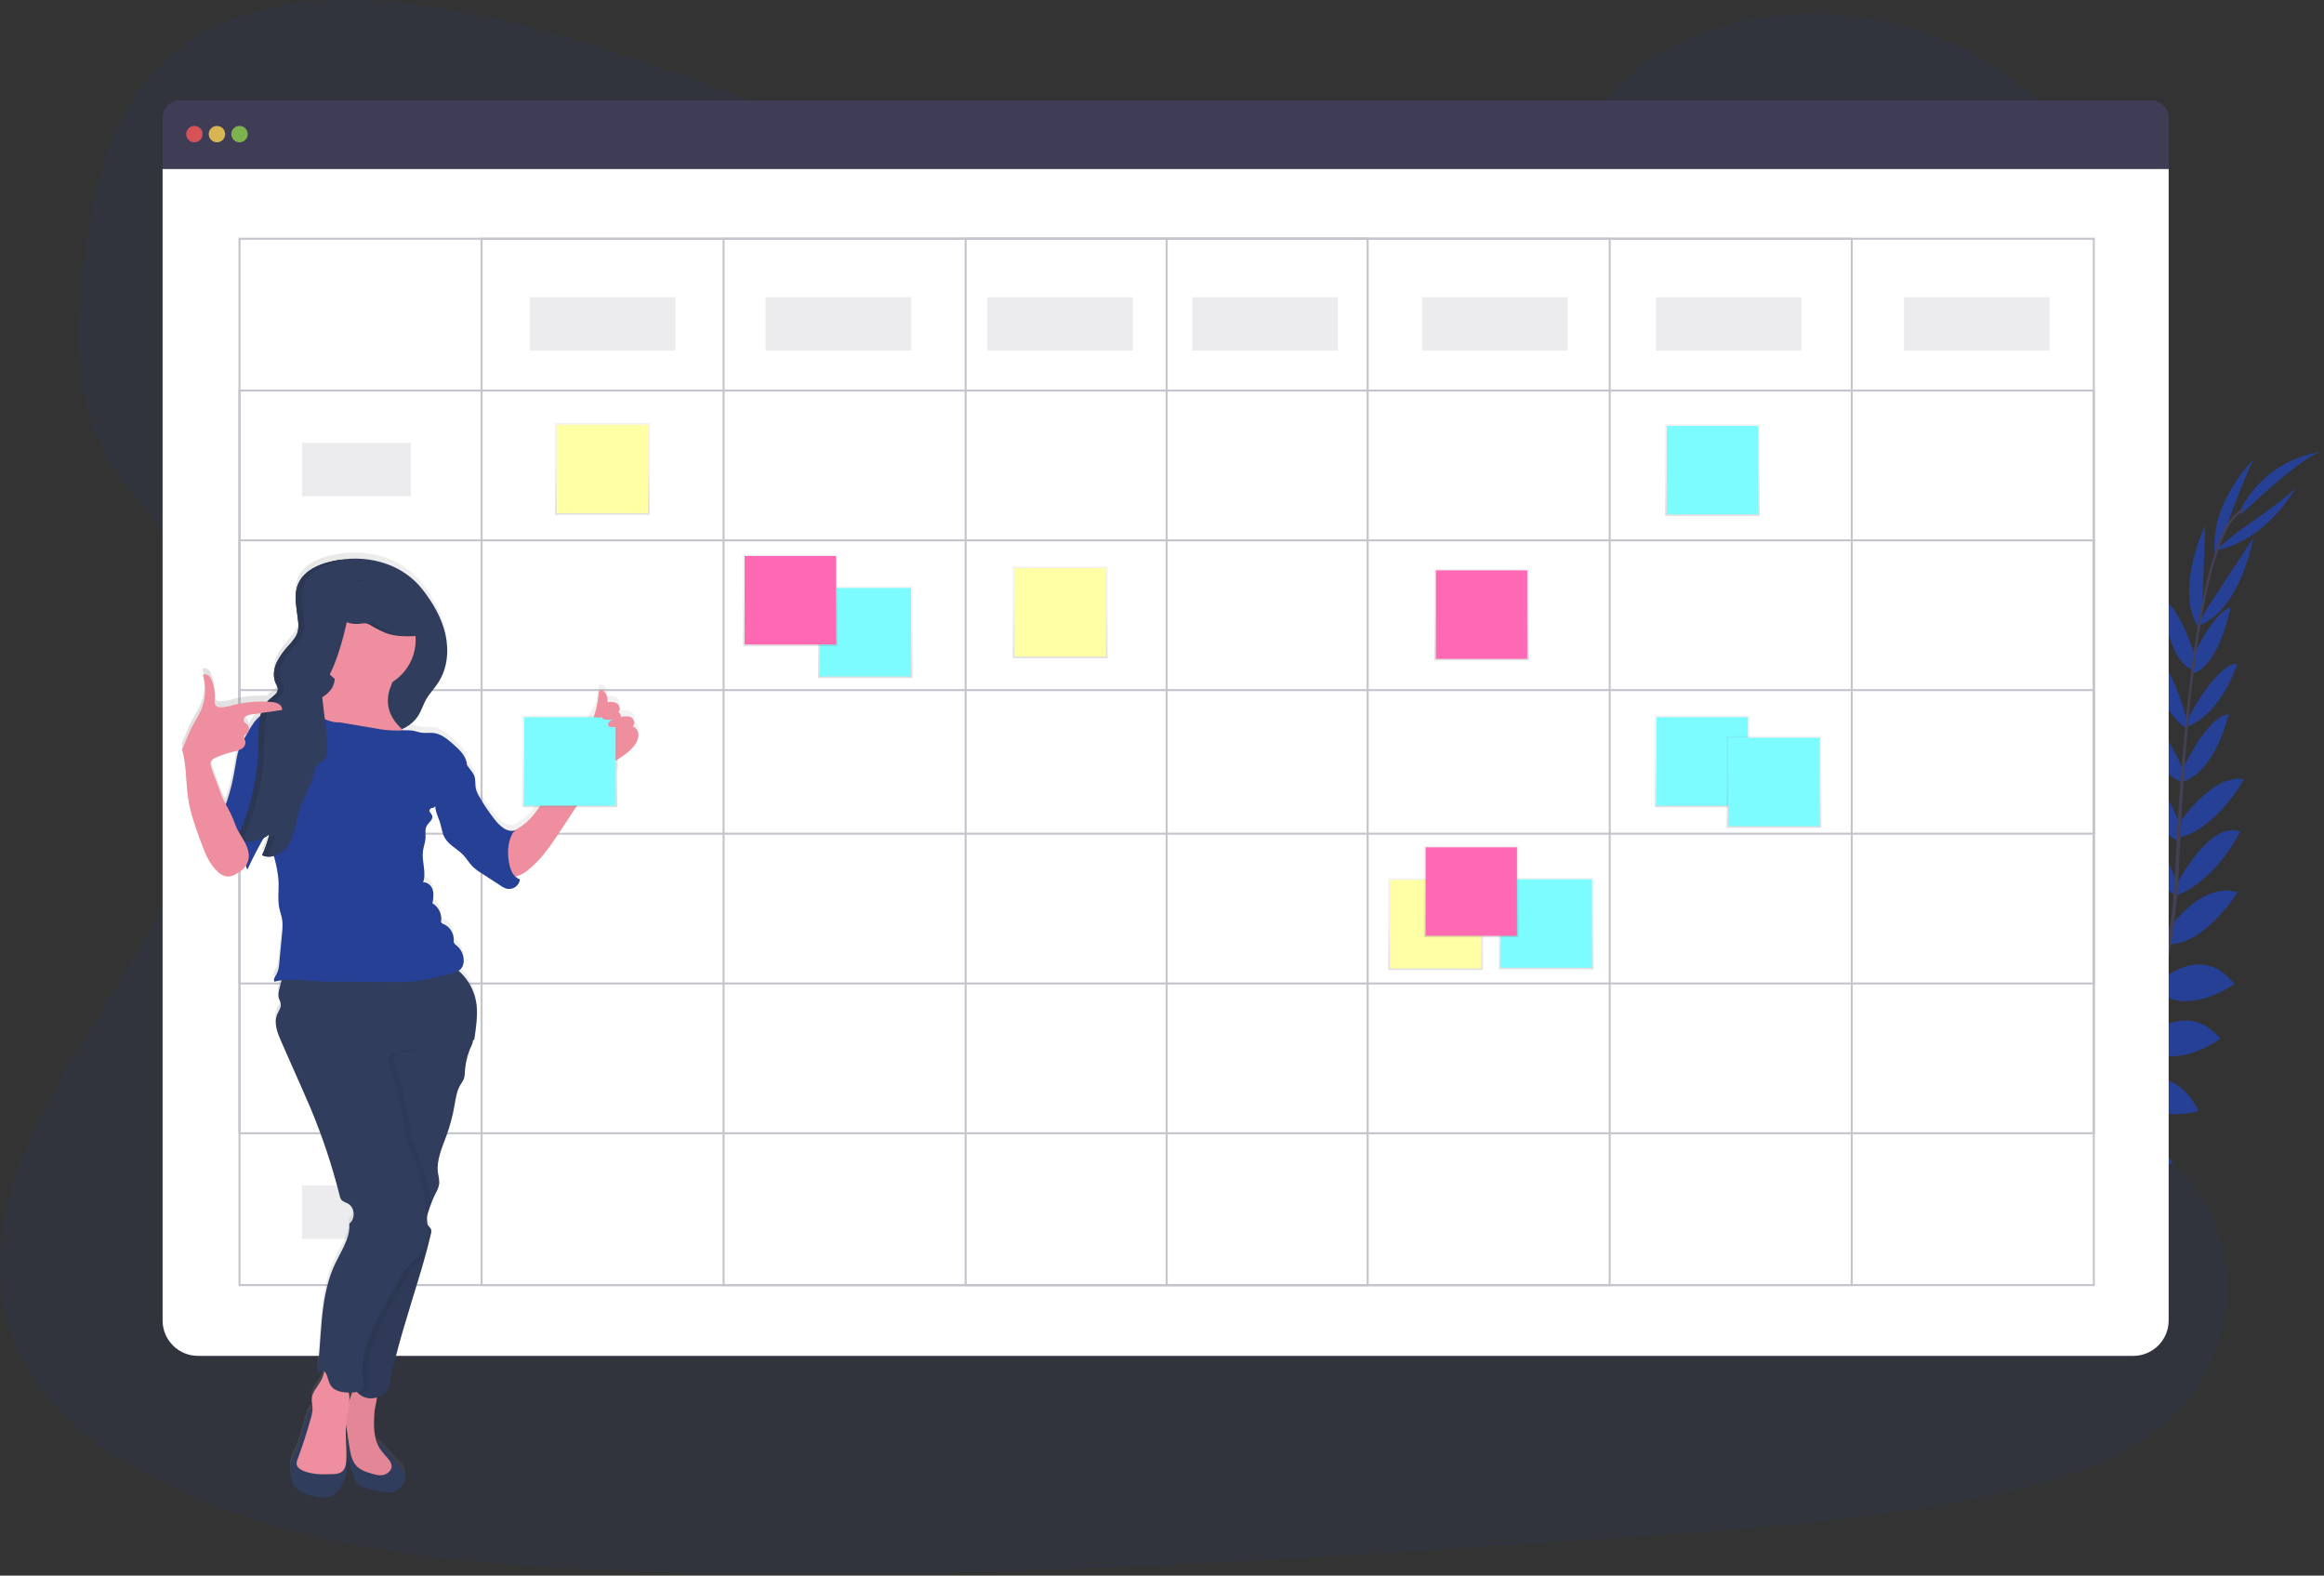 <?xml version="1.0" encoding="UTF-8"?>
<svg width="1133px" height="768px" viewBox="0 0 1133 768" version="1.1" xmlns="http://www.w3.org/2000/svg" xmlns:xlink="http://www.w3.org/1999/xlink">
    <rect x="0" y="0" width="1133" height="768" fill="#333333" stroke="none"/>
    <!-- Generator: Sketch 53.2 (72643) - https://sketchapp.com -->
    <title>undraw_schedule_pnbk</title>
    <desc>Created with Sketch.</desc>
    <defs>
        <linearGradient x1="50.011%" y1="100%" x2="50.011%" y2="0%" id="linearGradient-1">
            <stop stop-color="#808080" stop-opacity="0.25" offset="0%"></stop>
            <stop stop-color="#808080" stop-opacity="0.12" offset="54%"></stop>
            <stop stop-color="#808080" stop-opacity="0.1" offset="100%"></stop>
        </linearGradient>
        <linearGradient x1="49.989%" y1="100%" x2="49.989%" y2="0%" id="linearGradient-2">
            <stop stop-color="#808080" stop-opacity="0.25" offset="0%"></stop>
            <stop stop-color="#808080" stop-opacity="0.12" offset="54%"></stop>
            <stop stop-color="#808080" stop-opacity="0.1" offset="100%"></stop>
        </linearGradient>
        <linearGradient x1="-0.04%" y1="49.997%" x2="99.998%" y2="49.997%" id="linearGradient-3">
            <stop stop-color="#808080" stop-opacity="0.25" offset="0%"></stop>
            <stop stop-color="#808080" stop-opacity="0.12" offset="54%"></stop>
            <stop stop-color="#808080" stop-opacity="0.1" offset="100%"></stop>
        </linearGradient>
    </defs>
    <g id="Page-1" stroke="none" stroke-width="1" fill="none" fill-rule="evenodd">
        <g id="IllustrationUndraw" transform="translate(-1501, -4500)">
            <g id="undraw_schedule_pnbk" transform="translate(1500, 4500)">
                <path d="M613.68,112.3 C544.09,112.19 477.04,90.57 412.89,66.51 C348.74,42.45 285.1,15.62 216.77,4.11 C172.77,-3.29 122.87,-2.79 88.6,23.49 C55.63,48.78 46.19,90.75 41.67,129.57 C38.28,158.75 36.76,189.4 49.84,216.14 C58.93,234.71 74.43,250.03 85.4,267.74 C123.57,329.34 100.92,407.74 64.16,470.56 C46.91,499.97 26.7,528.2 13.69,559.36 C0.68,590.52 -4.59,625.88 8.85,656.71 C22.19,687.28 52.19,709.57 84.28,724.78 C149.57,755.78 225.44,762.6 299.28,765.37 C462.76,771.51 626.49,760.57 789.79,749.57 C850.22,745.51 910.92,741.41 970.08,729.28 C1002.93,722.55 1036.74,712.52 1059.98,690.36 C1089.48,662.24 1095.4,616.19 1073.79,583.02 C1037.53,527.33 942.37,516.57 916.27,456.39 C901.9,423.26 914.1,385.39 932.13,353.53 C970.82,285.24 1037.57,224.16 1038.48,147.64 C1039.1,95.08 1004.15,43.71 952.11,20.71 C897.55,-3.43 823.31,2.51 785.28,46.99 C746.12,92.79 675.13,112.4 613.68,112.3 Z" id="Path" fill="#254095" fill-rule="nonzero" opacity="0.1"></path>
                <path d="M959.84,626 C959.84,626 947.55,617.89 935.37,623.66 C935.37,623.66 939.12,630.89 954.54,630.2 L959.84,626 Z" id="Path" fill="#254095" fill-rule="nonzero"></path>
                <path d="M961.35,626.44 C961.35,626.44 965.09,640.68 955.72,650.37 C955.72,650.37 950.08,644.49 955.72,630.11 L961.35,626.44 Z" id="Path" fill="#254095" fill-rule="nonzero"></path>
                <path d="M976.68,612.77 C976.68,612.77 975.77,600.65 948.43,604.67 C948.43,604.67 948.3,612.49 957.9,616.19 C967.5,619.89 971.89,616.77 976.68,612.77 Z" id="Path" fill="#254095" fill-rule="nonzero"></path>
                <path d="M978.36,612.68 C978.36,612.68 989.93,616.4 979.62,642.05 C979.62,642.05 971.99,640.34 970.62,630.14 C969.25,619.94 973.35,616.4 978.36,612.68 Z" id="Path" fill="#254095" fill-rule="nonzero"></path>
                <path d="M993.85,595.5 C993.85,595.5 995.41,575.57 967.46,577.62 C967.46,577.62 965.46,595.62 988.91,600.29 L993.85,595.5 Z" id="Path" fill="#254095" fill-rule="nonzero"></path>
                <path d="M1012.32,573 C1012.32,573 1008.48,550.42 980.55,557.15 C980.55,557.15 980.44,576.68 1007.75,578.39 L1012.32,573 Z" id="Path" fill="#254095" fill-rule="nonzero"></path>
                <path d="M1025.81,549.74 C1025.81,549.74 1019.4,527.74 991.72,534.33 C991.72,534.33 998.3,554.11 1023.97,553.81 L1025.81,549.74 Z" id="Path" fill="#254095" fill-rule="nonzero"></path>
                <path d="M1038.63,527.03 C1038.63,527.03 1032.36,504.2 1005.63,511.03 C1005.63,511.03 1014.55,532.72 1036.87,530.9 L1038.63,527.03 Z" id="Path" fill="#254095" fill-rule="nonzero"></path>
                <path d="M1046.9,505.45 C1046.9,505.45 1042.08,477.57 1017.19,483.71 C1017.19,483.71 1024.43,509.11 1045.09,509.51 L1046.9,505.45 Z" id="Path" fill="#254095" fill-rule="nonzero"></path>
                <path d="M1054.64,479.38 C1054.64,479.38 1048.86,451.23 1023.64,459.38 C1023.64,459.38 1033.53,485.97 1052.86,483.22 L1054.64,479.38 Z" id="Path" fill="#254095" fill-rule="nonzero"></path>
                <path d="M1059.44,455.11 C1059.44,455.11 1050.25,426.97 1030.76,427.73 C1030.76,427.73 1040.16,457.46 1057.76,460.73 L1059.44,455.11 Z" id="Path" fill="#254095" fill-rule="nonzero"></path>
                <path d="M1062.49,431.44 C1062.49,431.44 1052.49,397.56 1036.63,400.17 C1036.63,400.17 1043.55,426.07 1061.93,436.71 L1062.49,431.44 Z" id="Path" fill="#254095" fill-rule="nonzero"></path>
                <path d="M1064.19,403.16 C1064.19,403.16 1054.82,374.92 1039.19,373.8 C1039.19,373.8 1045.57,401.58 1063.87,410.49 L1064.19,403.16 Z" id="Path" fill="#254095" fill-rule="nonzero"></path>
                <path d="M1066.12,376.83 C1066.12,376.83 1054.43,348.56 1044.12,347.93 C1044.12,347.93 1049.19,375.75 1065.12,381.47 L1066.12,376.83 Z" id="Path" fill="#254095" fill-rule="nonzero"></path>
                <path d="M1067.41,352.31 C1067.41,352.31 1060.19,321.57 1049.89,319.07 C1049.89,319.07 1051.31,344.17 1066.38,354.6 L1067.41,352.31 Z" id="Path" fill="#254095" fill-rule="nonzero"></path>
                <path d="M1071.3,320.22 C1071.3,320.22 1063.74,295.76 1055.37,292.03 C1055.37,292.03 1057.03,320.87 1069.37,326.21 L1071.3,320.22 Z" id="Path" fill="#254095" fill-rule="nonzero"></path>
                <path d="M1074.53,299.15 L1076.06,256.01 C1076.06,256.01 1060.44,288.56 1073.38,306.76 L1074.53,299.15 Z" id="Path" fill="#254095" fill-rule="nonzero"></path>
                <path d="M1086.62,256.28 C1086.62,256.28 1097.88,224.77 1100.62,223.02 C1100.62,223.02 1078.52,243.45 1080.68,269.75 L1086.62,256.28 Z" id="Path" fill="#254095" fill-rule="nonzero"></path>
                <path d="M994.61,595.36 C994.61,595.36 1014.43,592.76 1013.83,620.78 C1013.83,620.78 995.92,623.69 990.08,600.53 L994.61,595.36 Z" id="Path" fill="#254095" fill-rule="nonzero"></path>
                <path d="M1013.25,572.25 C1013.25,572.25 1036.16,572.17 1034.25,600.85 C1034.25,600.85 1015.03,604.28 1008.68,577.66 L1013.25,572.25 Z" id="Path" fill="#254095" fill-rule="nonzero"></path>
                <path d="M1026.03,551.57 C1026.03,551.57 1046.82,541.82 1060.13,566.98 C1060.13,566.98 1040.92,575.11 1024.2,555.63 L1026.03,551.57 Z" id="Path" fill="#254095" fill-rule="nonzero"></path>
                <path d="M1039.1,527.24 C1039.1,527.24 1060.38,516.86 1072.88,541.45 C1072.88,541.45 1050.71,549.09 1037.34,531.13 L1039.1,527.24 Z" id="Path" fill="#254095" fill-rule="nonzero"></path>
                <path d="M1046.63,506.05 C1046.63,506.05 1067.12,486.48 1083.47,506.28 C1083.47,506.28 1062.54,522.38 1045.68,510.41 L1046.63,506.05 Z" id="Path" fill="#254095" fill-rule="nonzero"></path>
                <path d="M1053.48,478.71 C1053.48,478.71 1074.1,458.71 1090.32,479.63 C1090.32,479.63 1067.18,496.06 1052.75,482.91 L1053.48,478.71 Z" id="Path" fill="#254095" fill-rule="nonzero"></path>
                <path d="M1057.34,454.31 C1057.34,454.31 1073.22,429.31 1091.91,434.9 C1091.91,434.9 1075.44,461.37 1057.52,460.19 L1057.34,454.31 Z" id="Path" fill="#254095" fill-rule="nonzero"></path>
                <path d="M1062.02,431.28 C1062.02,431.28 1078.02,399.79 1093.15,405.28 C1093.15,405.28 1081.62,429.48 1061.61,436.59 L1062.02,431.28 Z" id="Path" fill="#254095" fill-rule="nonzero"></path>
                <path d="M1063.12,401.57 C1063.12,401.57 1079.57,376.79 1094.98,379.81 C1094.98,379.81 1081.54,404.94 1061.53,408.74 L1063.12,401.57 Z" id="Path" fill="#254095" fill-rule="nonzero"></path>
                <path d="M1064.38,376.27 C1064.38,376.27 1077.12,348.47 1087.49,348.22 C1087.49,348.22 1081.37,375.84 1065.23,380.95 L1064.38,376.27 Z" id="Path" fill="#254095" fill-rule="nonzero"></path>
                <path d="M1066.9,351.7 C1066.9,351.7 1081.07,323.54 1091.72,323.49 C1091.72,323.49 1084.47,347.56 1067.38,354.18 L1066.9,351.7 Z" id="Path" fill="#254095" fill-rule="nonzero"></path>
                <path d="M1069.04,321.95 C1069.04,321.95 1079.64,298.65 1088.41,296.01 C1088.41,296.01 1083.11,324.41 1070.2,328.13 L1069.04,321.95 Z" id="Path" fill="#254095" fill-rule="nonzero"></path>
                <path d="M1075.8,298.33 L1099.48,262.25 C1099.48,262.25 1093.42,297.84 1072.34,305.25 L1075.8,298.33 Z" id="Path" fill="#254095" fill-rule="nonzero"></path>
                <path d="M1092.06,259.18 C1092.06,259.18 1119.59,240.18 1120.58,237.1 C1120.58,237.1 1106.58,263.72 1080.58,268.42 L1092.06,259.18 Z" id="Path" fill="#254095" fill-rule="nonzero"></path>
                <path d="M1093.7,250.63 C1093.7,250.63 1125.31,220.24 1133.38,220.28 C1133.38,220.28 1107.31,221.47 1092.94,249.01 L1093.7,250.63 Z" id="Path" fill="#254095" fill-rule="nonzero"></path>
                <path d="M1069.34,326.46 L1070.49,326.61 C1076.43,280.11 1085.09,252.61 1094.88,249.23 L1094.5,248.14 C1084.13,251.74 1075.43,278.82 1069.34,326.46 Z" id="Path" fill="#444053" fill-rule="nonzero"></path>
                <path d="M1060.61,437.63 L1062.35,437.78 C1062.71,433.44 1062.99,428.99 1063.18,424.57 C1064.84,386.08 1067.42,350.75 1070.8,324.26 L1069.8,323.01 C1066.41,349.55 1063.11,385.96 1061.45,424.49 C1061.25,428.89 1060.97,433.31 1060.61,437.63 Z" id="Path" fill="#444053" fill-rule="nonzero"></path>
                <path d="M927.38,648.14 C927.69,648 958.32,634.33 990.11,601.7 C1008.733,582.593 1024.208,560.654 1035.96,536.7 C1050.65,506.77 1059.61,469.99 1062.62,434.26 L1060.81,435.11 C1054.06,515.3 1017.55,570.11 988.51,599.95 C957.03,632.29 926.75,645.83 926.45,645.95 L927.38,648.14 Z" id="Path" fill="#444053" fill-rule="nonzero"></path>
                <path d="M1049.71,48.88 L88.83,48.88 C84.102,48.88 80.27,52.712 80.27,57.44 L80.27,82.38 L1058.27,82.38 L1058.27,57.44 C1058.27,52.712 1054.438,48.88 1049.71,48.88 Z" id="Path" fill="#3F3D56" fill-rule="nonzero"></path>
                <path d="M80.27,82.38 L80.27,643.62 C80.27,653.152 87.998,660.88 97.53,660.88 L1041.01,660.88 C1050.542,660.88 1058.27,653.152 1058.27,643.62 L1058.27,82.38 L80.27,82.38 Z" id="Path" fill="#FFFFFF" fill-rule="nonzero"></path>
                <circle id="Oval" fill="#FA5959" fill-rule="nonzero" opacity="0.8" cx="95.77" cy="65.37" r="4"></circle>
                <circle id="Oval" fill="#FED253" fill-rule="nonzero" opacity="0.8" cx="106.77" cy="65.37" r="4"></circle>
                <circle id="Oval" fill="#8CCF4D" fill-rule="nonzero" opacity="0.8" cx="117.77" cy="65.37" r="4"></circle>
                <g id="Group" opacity="0.3" transform="translate(117, 116)" stroke="#3F3D56">
                    <rect id="Rectangle" x="0.77" y="0.37" width="904" height="510"></rect>
                    <rect id="Rectangle" x="118.77" y="0.37" width="668" height="510"></rect>
                    <rect id="Rectangle" x="236.77" y="0.37" width="432" height="510"></rect>
                    <rect id="Rectangle" x="354.77" y="0.37" width="196" height="510"></rect>
                    <path d="M452.77,0.37 L452.77,510.37" id="Path"></path>
                    <rect id="Rectangle" x="0.77" y="74.37" width="904" height="362"></rect>
                    <rect id="Rectangle" x="0.77" y="147.37" width="904" height="216"></rect>
                    <rect id="Rectangle" x="0.77" y="220.37" width="904" height="70"></rect>
                </g>
                <rect id="Rectangle" fill="#3F3D56" fill-rule="nonzero" opacity="0.1" x="259.27" y="144.87" width="71" height="26"></rect>
                <rect id="Rectangle" fill="#3F3D56" fill-rule="nonzero" opacity="0.1" x="148.27" y="215.87" width="53" height="26"></rect>
                <rect id="Rectangle" fill="#3F3D56" fill-rule="nonzero" opacity="0.1" x="374.27" y="144.87" width="71" height="26"></rect>
                <rect id="Rectangle" fill="#3F3D56" fill-rule="nonzero" opacity="0.1" x="482.27" y="144.87" width="71" height="26"></rect>
                <rect id="Rectangle" fill="#3F3D56" fill-rule="nonzero" opacity="0.1" x="582.27" y="144.87" width="71" height="26"></rect>
                <rect id="Rectangle" fill="#3F3D56" fill-rule="nonzero" opacity="0.1" x="694.27" y="144.87" width="71" height="26"></rect>
                <rect id="Rectangle" fill="#3F3D56" fill-rule="nonzero" opacity="0.1" x="808.27" y="144.87" width="71" height="26"></rect>
                <rect id="Rectangle" fill="#3F3D56" fill-rule="nonzero" opacity="0.1" x="929.27" y="144.87" width="71" height="26"></rect>
                <rect id="Rectangle" fill="url(#linearGradient-1)" fill-rule="nonzero" x="399.79" y="285.82" width="46.13" height="44.66"></rect>
                <rect id="Rectangle" fill="#7CFCFF" fill-rule="nonzero" x="400.59" y="286.59" width="44.54" height="43.12"></rect>
                <rect id="Rectangle" fill="url(#linearGradient-1)" fill-rule="nonzero" x="494.83" y="276.14" width="46.13" height="44.66"></rect>
                <rect id="Rectangle" fill="#FFFFA5" fill-rule="nonzero" x="495.63" y="276.91" width="44.54" height="43.12"></rect>
                <rect id="Rectangle" fill="url(#linearGradient-1)" fill-rule="nonzero" x="677.83" y="428.14" width="46.13" height="44.66"></rect>
                <rect id="Rectangle" fill="#FFFFA5" fill-rule="nonzero" x="678.63" y="428.91" width="44.54" height="43.12"></rect>
                <rect id="Rectangle" fill="url(#linearGradient-2)" fill-rule="nonzero" x="271.57" y="206.23" width="46.13" height="44.66"></rect>
                <rect id="Rectangle" fill="#FFFFA5" fill-rule="nonzero" x="272.36" y="207" width="44.54" height="43.12"></rect>
                <rect id="Rectangle" fill="url(#linearGradient-2)" fill-rule="nonzero" x="363.23" y="270.23" width="46.13" height="44.66"></rect>
                <rect id="Rectangle" fill="#FF69B4" fill-rule="nonzero" x="364.02" y="271" width="44.54" height="43.12"></rect>
                <rect id="Rectangle" fill="url(#linearGradient-1)" fill-rule="nonzero" x="731.79" y="427.82" width="46.13" height="44.66"></rect>
                <rect id="Rectangle" fill="#7CFCFF" fill-rule="nonzero" x="732.59" y="428.59" width="44.54" height="43.12"></rect>
                <rect id="Rectangle" fill="url(#linearGradient-1)" fill-rule="nonzero" x="812.79" y="206.82" width="46.13" height="44.66"></rect>
                <rect id="Rectangle" fill="#7CFCFF" fill-rule="nonzero" x="813.59" y="207.59" width="44.54" height="43.12"></rect>
                <rect id="Rectangle" fill="url(#linearGradient-1)" fill-rule="nonzero" x="807.79" y="348.82" width="46.13" height="44.66"></rect>
                <rect id="Rectangle" fill="#7CFCFF" fill-rule="nonzero" x="808.59" y="349.59" width="44.54" height="43.12"></rect>
                <rect id="Rectangle" fill="url(#linearGradient-1)" fill-rule="nonzero" x="842.79" y="358.82" width="46.13" height="44.66"></rect>
                <rect id="Rectangle" fill="#7CFCFF" fill-rule="nonzero" x="843.59" y="359.59" width="44.54" height="43.12"></rect>
                <rect id="Rectangle" fill="url(#linearGradient-2)" fill-rule="nonzero" x="695.23" y="412.23" width="46.13" height="44.66"></rect>
                <rect id="Rectangle" fill="#FF69B4" fill-rule="nonzero" x="696.02" y="413" width="44.54" height="43.12"></rect>
                <rect id="Rectangle" fill="url(#linearGradient-2)" fill-rule="nonzero" x="700.23" y="277.23" width="46.13" height="44.66"></rect>
                <rect id="Rectangle" fill="#FF69B4" fill-rule="nonzero" x="701.02" y="278" width="44.54" height="43.12"></rect>
                <rect id="Rectangle" fill="#3F3D56" fill-rule="nonzero" opacity="0.1" x="148.27" y="285.87" width="53" height="26"></rect>
                <rect id="Rectangle" fill="#3F3D56" fill-rule="nonzero" opacity="0.1" x="148.27" y="358.87" width="53" height="26"></rect>
                <rect id="Rectangle" fill="#3F3D56" fill-rule="nonzero" opacity="0.1" x="148.27" y="431.87" width="53" height="26"></rect>
                <rect id="Rectangle" fill="#3F3D56" fill-rule="nonzero" opacity="0.1" x="148.27" y="504.87" width="53" height="26"></rect>
                <rect id="Rectangle" fill="#3F3D56" fill-rule="nonzero" opacity="0.1" x="148.27" y="577.87" width="53" height="26"></rect>
                <path d="M309.27,351.08 C310.75,350.14 310.16,347.62 308.64,346.75 C307.12,345.88 305.23,346.17 303.52,346.51 C303.669,345.616 303.225,344.727 302.42,344.31 L302.42,343.93 C303.42,342.93 303.04,340.93 301.82,340.05 C300.6,339.17 298.7,339.13 297.06,339.21 C297.296,337.194 296.553,335.186 295.06,333.81 C294.773,333.501 294.38,333.311 293.96,333.28 C292.96,333.28 292.68,334.56 292.61,335.51 C292.42,338.005 292.008,340.478 291.38,342.9 L260.3,394.9 C256.84,399.9 267.59,384.9 264.13,389.95 C262.377,392.699 260.325,395.245 258.01,397.54 C255.932,399.395 253.606,400.953 251.1,402.17 C249.426,402.219 247.778,401.751 246.38,400.83 C244.624,399.6 243.089,398.082 241.84,396.34 C239.131,392.896 236.681,389.256 234.51,385.45 C233.757,384.245 233.191,382.934 232.83,381.56 C232.37,379.4 232.83,377.06 231.98,375.03 C231.618,374.273 231.168,373.562 230.64,372.91 L228.49,370.06 L228.49,369.93 C228.25,365.71 224.82,362.45 221.62,359.67 C218.9,357.29 215.95,354.81 212.36,354.35 C210.44,354.1 208.47,354.47 206.55,354.23 C204.98,354.03 203.49,353.44 201.93,353.18 C200.429,352.975 198.908,352.945 197.4,353.09 L196.76,352.5 C200.079,351.098 202.898,348.728 204.85,345.7 C206.33,343.31 207.14,340.55 208.51,338.09 C210.18,335.09 212.66,332.61 214.51,329.73 C218.98,322.9 219.8,314.11 217.99,306.15 C216.18,298.19 211.94,290.96 206.99,284.51 C197.39,272.09 181.29,267.51 166.13,269.91 C165.13,270.07 164.13,270.26 163.13,270.48 C160.58,271.017 158.09,271.811 155.7,272.85 C152.466,274.174 149.66,276.364 147.59,279.18 C147.032,280.003 146.56,280.881 146.18,281.8 C145.901,282.502 145.673,283.224 145.5,283.96 C145.035,286.182 144.91,288.461 145.13,290.72 C145.19,291.49 145.27,292.26 145.36,293.03 L145.51,294.19 C145.61,294.96 145.72,295.73 145.83,296.5 C145.99,297.66 146.14,298.82 146.25,299.96 C146.338,300.767 146.382,301.578 146.38,302.39 C146.38,302.6 146.38,302.8 146.38,303 C146.345,303.604 146.254,304.203 146.11,304.79 C146.031,305.113 145.931,305.43 145.81,305.74 C145.45,306.659 144.976,307.529 144.4,308.33 C143.621,309.417 142.776,310.456 141.87,311.44 L141,312.44 C140.71,312.77 140.43,313.11 140.14,313.44 C138.997,314.773 137.951,316.187 137.01,317.67 C136.551,318.416 136.14,319.191 135.78,319.99 C135.506,320.595 135.269,321.216 135.07,321.85 C134.815,322.7 134.635,323.569 134.53,324.45 C134.53,324.67 134.53,324.89 134.47,325.11 C134.47,325.54 134.47,325.98 134.47,326.42 C134.492,326.856 134.539,327.29 134.61,327.72 C134.68,328.147 134.781,328.568 134.91,328.98 C135.035,329.398 135.192,329.806 135.38,330.2 C135.38,330.31 135.48,330.42 135.54,330.53 L135.7,330.86 C135.81,331.08 135.92,331.29 136.02,331.51 C136.171,331.828 136.282,332.164 136.35,332.51 C136.35,332.62 136.35,332.74 136.35,332.86 C136.35,332.98 136.35,333.12 136.35,333.24 C136.191,334.244 135.663,335.154 134.87,335.79 C134.67,335.98 134.47,336.15 134.26,336.33 L133.94,336.59 L133.29,337.1 L132.67,337.6 C132.125,338.056 131.62,338.558 131.16,339.1 C125.529,338.799 119.885,339.352 114.42,340.74 C112.478,341.372 110.46,341.739 108.42,341.83 C107.426,341.922 106.451,341.513 105.82,340.74 C105.474,339.99 105.379,339.148 105.55,338.34 C105.82,334.992 105.271,331.628 103.95,328.54 C103.631,327.636 103.079,326.832 102.35,326.21 C101.588,325.59 100.513,325.534 99.69,326.07 C101.381,331.541 101.138,337.427 99,342.74 C97.902,345.244 96.615,347.661 95.15,349.97 C92.87,353.86 91.59,358.31 89.56,362.34 C91.83,370.03 91.32,378.24 92.56,386.18 C93.67,393.57 96.25,400.65 98.84,407.66 C100.84,412.95 102.92,418.47 107.16,422.19 C108.527,423.569 110.37,424.37 112.31,424.43 C113.746,424.252 115.118,423.731 116.31,422.91 C117.547,422.236 118.687,421.399 119.7,420.42 C120.075,420.009 120.41,419.564 120.7,419.09 C120.824,419.76 121.079,420.399 121.45,420.97 C123.89,415.71 126.57,410.57 129.45,405.54 C130.308,405.083 131.113,404.533 131.85,403.9 C131.85,404.08 131.94,404.26 131.99,404.44 C131.86,404.92 131.74,405.44 131.61,405.89 C131.48,406.34 131.33,406.82 131.19,407.27 C131.05,407.72 130.98,407.94 130.87,408.27 C130.76,408.6 130.6,409.07 130.45,409.47 C130.3,409.87 130.13,410.34 129.96,410.77 C129.79,411.2 129.73,411.39 129.6,411.69 C129.29,412.45 128.97,413.19 128.6,413.93 C128.879,414.066 129.166,414.182 129.46,414.28 L129.65,414.34 C129.909,414.422 130.173,414.489 130.44,414.54 L130.73,414.54 C130.925,414.57 131.122,414.59 131.32,414.6 L131.54,414.6 L132.19,414.6 C132.906,414.569 133.614,414.448 134.3,414.24 L134.69,415.84 C135.688,419.435 136.331,423.119 136.61,426.84 C136.8,431.04 136.07,435.31 136.88,439.44 C137.29,441.59 138.12,443.65 138.42,445.81 C138.613,447.844 138.576,449.894 138.31,451.92 C137.843,456.827 137.377,461.737 136.91,466.65 C136.867,468.454 136.437,470.227 135.65,471.85 C134.96,473.05 133.84,474.42 134.54,475.61 C135.693,475.303 136.866,475.079 138.05,474.94 C137.62,476.5 137.23,478.07 136.86,479.65 C136.499,480.824 136.404,482.064 136.58,483.28 C136.83,484.42 137.58,485.45 137.66,486.61 C137.84,488.41 136.59,490 135.9,491.67 C134.14,495.93 136.01,500.73 137.9,504.95 L143.42,517.47 L147.95,527.74 C149.29,530.74 150.64,533.84 151.95,536.92 C157.854,550.944 162.674,565.4 166.37,580.16 C166.493,580.83 166.748,581.469 167.12,582.04 C167.88,583.04 169.27,583.36 170.4,583.98 C173.79,585.85 174.18,591.43 171.08,593.75 C171.71,601.27 166.08,608.54 163.18,615.5 C156.5,631.5 157.71,649.56 155.42,666.76 L158.01,665.25 C158.317,665.388 158.601,665.574 158.85,665.8 C158.79,666.12 158.72,666.453 158.64,666.8 C158.29,668.262 157.731,669.667 156.98,670.97 C155.47,673.56 153.16,675.87 152.81,678.85 C152.6,680.65 153.15,682.45 153.14,684.26 C153.14,684.43 153.14,684.59 153.14,684.76 C152.91,684.54 152.56,684.56 152.04,684.97 C151.226,685.825 150.662,686.887 150.41,688.04 C149.96,689.33 149.6,690.64 149.24,691.95 L147.9,696.57 C147.216,699.355 146.309,702.08 145.19,704.72 C144.233,706.487 143.43,708.334 142.79,710.24 C142.434,711.793 142.296,713.389 142.38,714.98 C142.354,716.505 142.573,718.025 143.03,719.48 C144.244,722.379 146.621,724.632 149.58,725.69 C152.509,726.719 155.577,727.299 158.68,727.41 C159.475,727.512 160.282,727.488 161.07,727.34 C161.914,727.097 162.7,726.685 163.38,726.13 C167.6,723.03 169.78,717.33 170.16,712.13 C170.053,711.057 169.863,709.994 169.59,708.95 C169.85,703.26 169.02,697.54 169.45,691.87 C169.54,692.52 169.63,693.16 169.73,693.8 L170.73,700.17 C170.671,699.944 170.554,699.737 170.39,699.57 C169.65,701.929 169.519,704.437 170.01,706.86 C170.509,709.272 171.211,711.637 172.11,713.93 L173.47,717.73 C173.798,718.876 174.348,719.947 175.09,720.88 C176.28,722.19 178.09,722.68 179.83,723.1 C183.57,724.193 187.421,724.863 191.31,725.1 C191.83,725.161 192.356,725.063 192.82,724.82 C193.058,724.644 193.285,724.454 193.5,724.25 C193.846,724.002 194.214,723.788 194.6,723.61 C196.271,722.731 197.534,721.235 198.12,719.44 C198.689,717.634 198.452,715.669 197.47,714.05 C197.015,713.375 196.496,712.745 195.92,712.17 L189.08,704.92 C188.034,703.678 186.919,702.496 185.74,701.38 C185.454,701.087 185.043,700.953 184.64,701.02 C182.78,696.38 183.02,690.96 183.34,685.87 C183.44,684.35 184.27,681.2 184.6,678.61 C185.919,678.164 187.149,677.487 188.23,676.61 C189.272,675.849 190.013,674.744 190.32,673.49 C193.77,655.87 199.32,638.79 204.56,621.62 C205.08,619.93 205.56,618.23 206.09,616.54 C206.31,615.82 206.51,615.09 206.72,614.36 C206.93,613.63 207.07,613.18 207.24,612.59 C207.52,611.59 207.8,610.59 208.07,609.59 C208.15,609.32 208.22,609.05 208.3,608.78 C208.295,608.727 208.295,608.673 208.3,608.62 C208.63,607.39 208.95,606.16 209.3,604.93 C209.42,604.45 209.55,603.99 209.67,603.51 C210.06,601.95 210.45,600.37 210.82,598.8 C210.881,598.583 210.928,598.363 210.96,598.14 C211.095,597.585 211.057,597.002 210.85,596.47 L210.85,596.47 L210.85,596.47 C210.75,596.264 210.619,596.075 210.46,595.91 C210.35,595.78 210.23,595.65 210.11,595.53 C209.99,595.41 209.85,595.25 209.73,595.1 C209.414,594.713 209.177,594.268 209.03,593.79 C209.03,593.31 209.03,592.79 209.03,592.35 C209.03,591.91 208.97,591.35 208.94,590.83 C209.047,590.154 209.197,589.486 209.39,588.83 C209.51,588.44 209.64,588.05 209.76,587.66 C209.88,587.27 210.06,586.66 210.22,586.21 C210.818,585.528 211.143,584.648 211.13,583.74 C211.75,582.193 212.433,580.677 213.18,579.19 C214.101,577.683 214.722,576.012 215.01,574.27 C215.006,572.696 214.811,571.128 214.43,569.6 C213.43,563.1 216.43,556.77 218.64,550.6 C220.28,546.049 221.524,541.365 222.36,536.6 C223.01,532.95 223.46,529.12 225.41,525.96 C226.053,525.073 226.603,524.121 227.05,523.12 C227.353,522.074 227.501,520.989 227.49,519.9 C227.736,515.484 228.804,511.154 230.64,507.13 C231.047,506.35 231.324,505.509 231.46,504.64 C231.465,504.583 231.465,504.527 231.46,504.47 L231.46,504.23 L231.97,504.15 C232.84,498.64 233.72,492.5 233.12,486.95 C232.34,480.521 229.209,474.609 224.33,470.35 L224.43,470.35 C226.15,469.48 226.92,467.35 226.95,465.47 C226.958,462.585 225.656,459.851 223.41,458.04 C222.914,457.732 222.502,457.306 222.21,456.8 C222.044,456.28 221.993,455.731 222.06,455.19 C222.077,451.851 220.074,448.832 216.99,447.55 C216.677,447.463 216.391,447.298 216.16,447.07 C215.903,446.629 215.824,446.107 215.94,445.61 C216.129,442.301 214.47,439.159 211.63,437.45 C212.03,435.31 212.43,433.07 211.82,430.97 C211.21,428.87 209.24,426.97 207.08,427.27 C208.84,422.47 206.34,417.13 207,412.06 C207.29,409.88 208.16,407.79 208.27,405.6 C208.37,403.6 207.88,401.46 208.85,399.72 C209.82,397.98 212.11,396.62 211.52,394.72 C211.27,393.91 210.52,393.35 210.17,392.56 C209.82,391.77 211.22,390.56 211.94,391 C212.28,390.74 212.62,390.47 212.94,390.19 C213.044,391.207 213.245,392.211 213.54,393.19 C214.03,394.83 214.78,396.37 215.29,398 C216.07,400.49 216.29,403.19 217.55,405.47 C219.55,409.12 223.78,410.93 226.64,413.96 C228.32,415.73 229.53,417.96 231.26,419.64 C232.574,420.867 234.015,421.95 235.56,422.87 L244.8,428.87 C245.758,429.566 246.826,430.097 247.96,430.44 C249.413,430.717 250.917,430.384 252.117,429.52 C253.318,428.656 254.111,427.336 254.31,425.87 C253.46,425.569 252.686,425.088 252.04,424.46 C252.17,424.46 252.3,424.46 252.43,424.4 C254.625,423.826 256.656,422.747 258.36,421.25 C264.94,416.01 269.67,408.86 274.29,401.83 C279.13,394.46 302.42,374.96 302.42,374.96 L302.42,367.06 C305.384,365.342 308.013,363.103 310.18,360.45 C311.349,359.035 312.032,357.282 312.13,355.45 C312.222,353.528 311.068,351.765 309.27,351.08 Z M115.57,370.03 C115.123,372.903 114.573,375.757 113.92,378.59 C113.2,381.867 112.279,385.097 111.16,388.26 L110.8,389.26 C110.47,388.64 110.14,388.03 109.8,387.4 C109.05,385.83 108.44,384.2 107.8,382.57 L103.94,372.17 C103.44,370.82 102.94,369.26 103.69,368.02 C104.24,367.26 105.007,366.685 105.89,366.37 C108.604,365.125 111.439,364.164 114.35,363.5 C115.27,363.315 116.179,363.075 117.07,362.78 C116.352,365.146 115.85,367.573 115.57,370.03 Z M119.84,357.03 C119.578,356.561 119.578,355.989 119.84,355.52 C120.129,355.229 120.468,354.992 120.84,354.82 L121.13,354.62 C120.73,355.45 120.28,356.25 119.84,357.06 L119.84,357.03 Z M127.84,345.72 C126.705,346.662 125.672,347.721 124.76,348.88 C123.781,350.173 122.899,351.537 122.12,352.96 C122.361,351.832 121.933,350.665 121.02,349.96 C120.666,349.766 120.331,349.538 120.02,349.28 C119.324,348.352 119.512,347.036 120.44,346.34 C121.36,345.709 122.436,345.342 123.55,345.28 L128.16,344.6 C128.02,344.99 127.93,345.37 127.83,345.75 L127.84,345.72 Z M171,680.37 C171.081,678.987 170.991,677.6 170.73,676.24 C171.3,676.24 171.87,676.24 172.43,676.24 C171.96,677.57 171.48,678.98 171,680.37 Z" id="Shape" fill="url(#linearGradient-3)" fill-rule="nonzero"></path>
                <path d="M166.3,272.91 C158.3,274.2 149.4,277.28 146.3,284.78 C143.99,290.45 145.78,296.83 146.37,302.92 C146.594,304.528 146.536,306.162 146.2,307.75 C145.54,310.32 143.72,312.4 141.96,314.39 C139.515,316.917 137.462,319.795 135.87,322.93 C134.43,326.13 133.97,329.93 135.46,333.13 C135.967,333.952 136.307,334.866 136.46,335.82 C136.56,337.9 134.38,339.22 132.78,340.55 C126.78,345.55 127.03,354.55 126.98,362.38 C126.888,378.346 123.343,394.103 116.59,408.57 C121.77,411.193 128.028,410.376 132.36,406.51 C131.528,410.065 130.329,413.524 128.78,416.83 C133.86,419.29 139.99,415.25 142.54,410.21 C145.09,405.17 145.39,399.31 147.2,393.96 C149.01,388.61 152.2,383.96 153.61,378.57 C154.06,376.79 154.34,374.89 155.43,373.41 C156.348,372.339 157.428,371.418 158.63,370.68 C163.905,366.873 167.859,361.513 169.94,355.35 C176.16,356.72 182.51,358.1 188.85,357.52 C195.19,356.94 201.67,354.07 205.02,348.65 C206.5,346.26 207.3,343.51 208.67,341.05 C210.35,338.05 212.82,335.57 214.67,332.7 C219.13,325.87 219.95,317.1 218.14,309.14 C216.33,301.18 212.14,293.98 207.14,287.53 C197.56,275.09 181.46,270.48 166.3,272.91 Z" id="Path" fill="#303D5C" fill-rule="nonzero"></path>
                <path d="M115.81,372.93 C115.36,375.79 114.81,378.65 114.17,381.48 C113.444,384.752 112.523,387.978 111.41,391.14 C110.756,392.525 110.457,394.051 110.54,395.58 C110.737,396.516 111.1,397.41 111.61,398.22 C115.26,404.71 120.2,410.98 120.61,418.42 C120.71,420.27 120.61,422.28 121.61,423.81 C124.43,417.737 127.543,411.817 130.95,406.05 C134.51,400.05 138.47,393.91 139.49,386.97 C139.897,383.713 139.853,380.415 139.36,377.17 C138.89,373.52 138.07,369.78 135.85,366.86 C133.43,363.7 126.85,358.93 122.52,359.92 C117.49,361.07 116.45,368.86 115.81,372.93 Z" id="Path" fill="#254095" fill-rule="nonzero"></path>
                <path d="M244.7,407.91 C249.48,405.96 254.36,403.91 258.15,400.39 C260.465,398.095 262.517,395.549 264.27,392.8 L275.52,376.57 C278.18,372.71 280.93,368.66 281.52,364.01 C288.108,357.054 292.078,348.027 292.75,338.47 C292.83,337.52 293.15,336.27 294.1,336.24 C294.52,336.271 294.913,336.461 295.2,336.77 C296.691,338.143 297.435,340.147 297.2,342.16 C298.84,342.08 300.62,342.04 301.96,343 C303.3,343.96 303.66,346.34 302.22,347.13 C303.218,347.433 303.832,348.433 303.65,349.46 C305.37,349.12 307.26,348.84 308.78,349.7 C310.3,350.56 310.88,353.08 309.41,354.02 C311.166,354.699 312.307,356.408 312.26,358.29 C312.168,360.124 311.484,361.878 310.31,363.29 C305.99,369.09 298.37,371.43 293.36,376.65 C291.714,378.475 290.238,380.447 288.95,382.54 L274.44,404.62 C269.83,411.62 265.1,418.79 258.52,424.01 C256.816,425.507 254.785,426.586 252.59,427.16 C250.354,427.724 247.985,427.066 246.36,425.43 C244.91,423.78 244.69,421.43 244.55,419.22 C244.31,415.5 244.95,411.66 244.7,407.91 Z" id="Path" fill="#EE8E9E" fill-rule="nonzero"></path>
                <path d="M196.11,714.57 C196.689,715.143 197.208,715.773 197.66,716.45 C198.642,718.066 198.879,720.027 198.31,721.83 C197.73,723.623 196.47,725.117 194.8,725.99 C194.41,726.166 194.038,726.38 193.69,726.63 C193.477,726.839 193.25,727.033 193.01,727.21 C192.543,727.444 192.02,727.541 191.5,727.49 C187.615,727.244 183.769,726.573 180.03,725.49 C178.31,725.06 176.49,724.57 175.29,723.27 C174.548,722.337 173.998,721.266 173.67,720.12 L172.31,716.33 C171.417,714.039 170.718,711.678 170.22,709.27 C169.724,706.851 169.855,704.345 170.6,701.99 C170.937,702.412 171.114,702.94 171.1,703.48 C171.5,706.031 172.501,708.451 174.02,710.54 C174.337,711.063 174.721,711.544 175.16,711.97 C176.154,712.733 177.329,713.226 178.57,713.4 C180.959,713.919 183.388,714.23 185.83,714.33 C186.168,714.376 186.512,714.335 186.83,714.21 C187.222,713.992 187.518,713.636 187.66,713.21 C188.01,712.241 188.01,711.179 187.66,710.21 C187,708.36 185.19,707.15 184.33,705.39 C183.68,704.09 184.57,702.66 185.89,703.76 C187.075,704.873 188.194,706.055 189.24,707.3 L196.11,714.57 Z" id="Path" fill="#303D5C" fill-rule="nonzero"></path>
                <path d="M183.54,688.3 C183.15,694.41 182.88,701.01 186.22,706.14 C187.43,707.98 189.04,709.53 190.41,711.26 C191.196,712.125 191.716,713.198 191.91,714.35 C192.1,716.59 190,718.51 187.79,718.93 C185.58,719.35 183.32,718.65 181.18,717.93 C179.155,717.426 177.249,716.529 175.57,715.29 C172.66,712.83 171.89,708.73 171.31,704.97 L169.95,696.23 C168.92,691.812 169.355,687.179 171.19,683.03 L173.43,676.47 C173.577,675.832 173.928,675.26 174.43,674.84 C174.951,674.553 175.55,674.441 176.14,674.52 C178.28,674.63 183.69,675.41 184.73,677.68 C185.61,679.65 183.69,685.95 183.54,688.3 Z" id="Path" fill="#EE8E9E" fill-rule="nonzero"></path>
                <path d="M183.54,688.3 C183.15,694.41 182.88,701.01 186.22,706.14 C187.43,707.98 189.04,709.53 190.41,711.26 C191.196,712.125 191.716,713.198 191.91,714.35 C192.1,716.59 190,718.51 187.79,718.93 C185.58,719.35 183.32,718.65 181.18,717.93 C179.155,717.426 177.249,716.529 175.57,715.29 C172.66,712.83 171.89,708.73 171.31,704.97 L169.95,696.23 C168.92,691.812 169.355,687.179 171.19,683.03 L173.43,676.47 C173.577,675.832 173.928,675.26 174.43,674.84 C174.951,674.553 175.55,674.441 176.14,674.52 C178.28,674.63 183.69,675.41 184.73,677.68 C185.61,679.65 183.69,685.95 183.54,688.3 Z" id="Path" fill="#000000" fill-rule="nonzero" opacity="0.05"></path>
                <path d="M231.61,507.19 C231.614,507.247 231.614,507.303 231.61,507.36 C231.483,508.225 231.205,509.061 230.79,509.83 C228.954,513.843 227.883,518.164 227.63,522.57 C227.641,523.659 227.493,524.744 227.19,525.79 C226.741,526.787 226.192,527.735 225.55,528.62 C223.6,531.79 223.15,535.62 222.5,539.25 C221.662,543.995 220.417,548.659 218.78,553.19 C216.55,559.37 213.55,565.69 214.57,572.19 C214.951,573.718 215.146,575.286 215.15,576.86 C214.865,578.6 214.243,580.268 213.32,581.77 C212.573,583.25 211.907,584.767 211.32,586.32 C210.67,587.98 210.09,589.68 209.58,591.4 C208.98,593.49 208.58,595.97 209.96,597.65 C210.389,598.061 210.768,598.521 211.09,599.02 C211.35,599.785 211.35,600.615 211.09,601.38 C210.297,604.713 209.45,608.047 208.55,611.38 C207.85,613.98 207.11,616.56 206.35,619.14 C200.73,638.01 194.35,656.69 190.59,676.02 C190.05,678.8 186.48,680.79 183.72,681.4 C180.901,682.003 177.963,681.218 175.82,679.29 C175.63,679.12 175.45,678.93 175.28,678.75 C172.38,675.63 171.95,670.84 172.17,666.52 C173.17,646.63 183.17,628.42 187.93,609.09 C189.652,602.101 190.69,594.96 191.03,587.77 C192.14,563.77 192.59,538.39 185.8,515.32 C184.39,510.52 182.72,505.1 185.26,500.8 C186.86,498.08 189.83,496.47 192.77,495.31 C204.883,490.59 218.386,490.95 230.23,496.31 C230.24,496.791 230.22,497.272 230.17,497.75 C229.915,499.986 230.175,502.25 230.93,504.37 C231.318,505.264 231.548,506.218 231.61,507.19 Z" id="Path" fill="#303D5C" fill-rule="nonzero"></path>
                <path d="M149.39,694.45 L148.12,699.07 C147.444,701.849 146.541,704.568 145.42,707.2 C144.463,708.967 143.66,710.814 143.02,712.72 C142.664,714.273 142.526,715.869 142.61,717.46 C142.584,718.982 142.803,720.498 143.26,721.95 C144.471,724.845 146.845,727.096 149.8,728.15 C152.729,729.18 155.797,729.757 158.9,729.86 C159.695,729.97 160.502,729.95 161.29,729.8 C162.134,729.557 162.92,729.145 163.6,728.59 C167.82,725.5 169.99,719.8 170.37,714.59 C170.261,713.375 170.023,712.175 169.66,711.01 C169.33,710.57 166.14,712.37 167.51,713.88 C169.51,716.1 163.62,714.95 160.62,714.76 C159.302,714.647 157.995,714.433 156.71,714.12 L151.85,713.12 C150.26,712.78 148.43,712.23 147.85,710.71 C147.27,709.19 148.51,707.37 149.47,705.89 C152.01,701.96 152.67,697.15 153.26,692.51 C153.37,691.6 154.51,685.69 152.16,687.51 C151.353,688.37 150.791,689.43 150.53,690.58 C150.1,691.83 149.74,693.14 149.39,694.45 Z" id="Path" fill="#303D5C" fill-rule="nonzero"></path>
                <path d="M209.91,597.66 C208.53,595.98 208.91,593.5 209.54,591.41 C209.76,590.63 210.01,589.86 210.27,589.09 L191.19,582.63 C191.12,584.35 191.04,586.05 190.96,587.75 C190.627,594.944 189.592,602.088 187.87,609.08 C183.1,628.4 173.09,646.61 172.11,666.49 C171.88,671.07 172.37,676.19 175.76,679.27 C177.899,681.198 180.832,681.987 183.65,681.39 C186.42,680.78 189.98,678.78 190.53,676 C194.31,656.67 200.66,638 206.29,619.11 C208.043,613.25 209.623,607.343 211.03,601.39 C211.29,600.628 211.29,599.802 211.03,599.04 C210.717,598.534 210.34,598.071 209.91,597.66 L209.91,597.66 Z" id="Path" fill="#000000" fill-rule="nonzero" opacity="0.05"></path>
                <path d="M157.19,673.49 C155.68,676.09 153.38,678.39 153.03,681.37 C152.82,683.16 153.37,684.96 153.36,686.77 C153.286,688.268 153.021,689.75 152.57,691.18 C150.71,697.893 148.57,704.513 146.15,711.04 C145.752,711.882 145.577,712.811 145.64,713.74 C145.88,715.27 147.37,716.28 148.79,716.89 C153.34,718.83 158.46,718.7 163.4,718.5 C164.837,718.558 166.261,718.212 167.51,717.5 C169.28,716.29 169.72,713.9 169.83,711.76 C170.17,705.56 169.12,699.33 169.83,693.17 C170.08,690.92 170.55,688.71 170.9,686.48 C171.39,683.38 171.64,680.12 170.62,677.15 C169.775,675.018 168.594,673.036 167.12,671.28 C165.82,669.378 164.175,667.736 162.27,666.44 C161.69,666.1 160.04,665.04 159.45,665.7 C159.15,666.04 159.28,666.95 159.24,667.37 C159.162,668.016 159.049,668.657 158.9,669.29 C158.535,670.765 157.959,672.179 157.19,673.49 L157.19,673.49 Z" id="Path" fill="#EE8E9E" fill-rule="nonzero"></path>
                <path d="M193.85,514.93 C192.96,516.14 193.14,517.82 193.5,519.28 C194.13,521.92 195.19,524.45 196.05,527.02 C197.457,531.635 198.553,536.338 199.33,541.1 C200.13,545.4 201.83,550.19 201.14,554.52 C206.356,564.447 209.785,575.215 211.27,586.33 C211.66,589.18 205.33,592.86 205.45,595.73 C205.69,601.45 210.25,601.91 206.89,606.47 C206.72,606.7 208.15,611.81 207.96,612.03 C206.59,613.68 204.85,615.03 203.38,616.54 C201.484,618.688 199.862,621.063 198.55,623.61 C189.85,639.33 177.27,657.15 181.15,674.7 C181.312,675.994 180.649,677.252 179.49,677.85 C178.341,678.403 177.084,678.693 175.81,678.7 L175.21,678.7 C172.31,675.58 171.88,670.79 172.1,666.47 C173.1,646.58 183.1,628.37 187.86,609.04 C189.582,602.051 190.62,594.91 190.96,587.72 C192.07,563.72 192.52,538.34 185.73,515.27 C184.32,510.47 182.65,505.05 185.19,500.75 C186.79,498.03 189.76,496.42 192.7,495.26 C204.813,490.54 218.316,490.9 230.16,496.26 C230.17,496.741 230.15,497.222 230.1,497.7 C229.845,499.936 230.105,502.2 230.86,504.32 C231.279,505.228 231.533,506.203 231.61,507.2 C231.61,507.2 231.95,503.33 231.94,503.39 C224.19,504.5 216.01,509.57 208.19,510.72 C204.136,511.153 200.142,512.031 196.28,513.34 C195.339,513.636 194.498,514.186 193.85,514.93 L193.85,514.93 Z" id="Path" fill="#000000" fill-rule="nonzero" opacity="0.05"></path>
                <path d="M139.86,472.35 C138.813,475.683 137.89,479.05 137.09,482.45 C136.734,483.625 136.638,484.864 136.81,486.08 C137.06,487.22 137.81,488.24 137.89,489.4 C138.07,491.2 136.82,492.79 136.13,494.46 C134.37,498.71 136.25,503.51 138.13,507.72 L143.65,520.22 L148.19,530.48 C149.54,533.53 150.88,536.58 152.19,539.65 C158.09,553.657 162.908,568.096 166.6,582.84 C166.724,583.508 166.976,584.146 167.34,584.72 C168.11,585.72 169.5,586.04 170.62,586.66 C174.02,588.52 174.41,594.1 171.3,596.42 C171.94,603.93 166.3,611.18 163.41,618.14 C156.73,634.14 157.94,652.14 155.65,669.34 L158.24,667.82 C160.73,668.96 160.64,672.49 161.98,674.88 C163.98,678.47 168.9,678.97 172.98,678.7 C174.251,678.694 175.505,678.404 176.65,677.85 C177.811,677.254 178.475,675.995 178.31,674.7 C174.44,657.15 187.01,639.33 195.72,623.61 C197.028,621.063 198.647,618.688 200.54,616.54 C202.02,614.98 203.75,613.67 205.13,612.03 C208.97,607.42 209.46,600.92 209.2,594.92 C208.59,580.811 204.868,567.012 198.3,554.51 C199,550.19 197.3,545.4 196.5,541.1 C195.72,536.34 194.614,531.639 193.19,527.03 C192.33,524.44 191.28,521.92 190.64,519.28 C190.29,517.82 190.1,516.14 190.99,514.93 C191.648,514.183 192.499,513.633 193.45,513.34 C197.312,512.031 201.306,511.153 205.36,510.72 L232.19,506.87 C233.05,501.36 233.93,495.22 233.33,489.68 C232.012,479.186 224.565,470.489 214.4,467.57 C213.23,467.26 211.86,467.06 210.9,467.8 C187.225,463.152 162.749,464.72 139.86,472.35 Z" id="Path" fill="#303D5C" fill-rule="nonzero"></path>
                <path d="M164.19,327.44 C164.581,330.059 164.173,332.736 163.02,335.12 C162.241,336.422 161.223,337.565 160.02,338.49 C157.426,340.576 154.41,342.074 151.18,342.88 C149.28,343.36 147.18,343.68 145.89,345.19 C144.01,347.46 145.27,350.9 146.89,353.38 C149.67,357.7 153.53,361.61 158.48,362.96 C162.48,364.04 166.65,363.38 170.69,364.08 C173.62,364.59 176.38,365.8 179.27,366.49 C187.625,368.401 196.38,365.959 202.54,360 C198.24,356.7 193.78,353.19 191.54,348.25 C189.963,344.715 189.666,340.741 190.7,337.01 C191.7,333.35 194.05,329.79 193.33,326.01 C192.61,322.23 188.93,319.7 185.33,318.44 C182.025,317.436 178.628,316.763 175.19,316.43 C173.3,316.17 161.3,313.52 160.55,314.83 C160.13,315.57 162.62,319.95 162.93,320.92 C163.661,323.022 164.085,325.217 164.19,327.44 L164.19,327.44 Z" id="Path" fill="#EE8E9E" fill-rule="nonzero"></path>
                <circle id="Oval" fill="#EE8E9E" fill-rule="nonzero" cx="179.32" cy="311.86" r="24.34"></circle>
                <path d="M166.46,352.09 L182.97,354.87 C187.028,355.696 191.159,356.111 195.3,356.11 C197.561,355.885 199.839,355.885 202.1,356.11 C203.66,356.37 205.15,356.96 206.71,357.16 C208.64,357.4 210.6,357.03 212.53,357.28 C216.11,357.74 219.06,360.22 221.78,362.59 C224.97,365.37 228.4,368.59 228.65,372.84 C228.695,373.322 228.626,373.809 228.45,374.26 C228.137,374.77 227.717,375.207 227.22,375.54 C224.22,378.03 222.49,381.74 220.33,385.02 C218.106,388.404 215.335,391.395 212.13,393.87 C211.41,393.41 210.04,394.62 210.35,395.42 C210.66,396.22 211.45,396.77 211.71,397.58 C212.3,399.45 209.99,400.83 209.03,402.58 C208.07,404.33 208.56,406.46 208.46,408.45 C208.34,410.64 207.46,412.73 207.19,414.9 C206.52,419.97 209.03,425.31 207.26,430.1 C209.43,429.83 211.39,431.7 212,433.79 C212.61,435.88 212.22,438.13 211.81,440.27 C214.65,441.97 216.314,445.105 216.13,448.41 C215.958,448.798 215.971,449.243 216.165,449.62 C216.359,449.997 216.714,450.265 217.13,450.35 C220.208,451.633 222.21,454.645 222.2,457.98 C222.133,458.525 222.184,459.077 222.35,459.6 C222.641,460.1 223.05,460.522 223.54,460.83 C225.787,462.636 227.09,465.367 227.08,468.25 C227.08,470.18 226.28,472.25 224.57,473.12 C221.07,474.9 217.32,475.59 213.48,476.42 C209.942,477.256 206.359,477.894 202.75,478.33 C199.424,478.602 196.086,478.706 192.75,478.64 L170.67,478.55 C164.46,478.55 158.25,478.55 152.06,478.08 C146.28,477.69 140.37,476.97 134.77,478.49 C134.07,477.3 135.19,475.93 135.88,474.74 C136.671,473.118 137.101,471.344 137.14,469.54 L138.54,454.83 C138.806,452.807 138.843,450.761 138.65,448.73 C138.35,446.56 137.53,444.51 137.11,442.36 C136.31,438.24 137.04,433.98 136.85,429.78 C136.564,426.059 135.918,422.376 134.92,418.78 L130.54,400.78 C129.84,397.89 129.47,394.53 128.39,391.78 C125.023,383.113 121.493,374.54 117.8,366.06 C117.529,365.307 117.603,364.474 118,363.78 L121.65,357.24 C122.627,355.381 123.743,353.599 124.99,351.91 C128.073,348.012 132.438,345.333 137.31,344.35 C142.189,343.396 147.247,344.144 151.64,346.47 C153.34,347.38 154.92,348.47 156.64,349.37 C159.59,350.77 163.19,352.31 166.46,352.09 Z" id="Path" fill="#254095" fill-rule="nonzero"></path>
                <path d="M225.04,368.12 L230.79,375.79 C231.318,376.442 231.768,377.153 232.13,377.91 C232.99,379.91 232.52,382.27 232.98,384.42 C233.338,385.796 233.908,387.109 234.67,388.31 C236.832,392.111 239.275,395.744 241.98,399.18 C243.23,400.925 244.769,402.444 246.53,403.67 C248.315,404.904 250.548,405.302 252.65,404.76 C251.781,405.098 251.069,405.747 250.65,406.58 C248.46,410.92 248.3,416.06 249.23,420.82 C249.492,422.454 250.033,424.03 250.83,425.48 C251.628,426.943 252.928,428.069 254.49,428.65 C254.291,430.116 253.498,431.435 252.297,432.297 C251.096,433.16 249.592,433.49 248.14,433.21 C247.008,432.871 245.942,432.34 244.99,431.64 L235.75,425.64 C234.208,424.717 232.766,423.634 231.45,422.41 C229.72,420.69 228.52,418.51 226.84,416.74 C223.98,413.74 219.78,411.9 217.76,408.26 C216.49,405.98 216.27,403.26 215.49,400.8 C214.98,399.17 214.23,397.63 213.74,395.99 C212.22,390.93 213.32,385.38 215.63,380.63 C217.94,375.88 221.62,372.16 225.04,368.12 Z" id="Path" fill="#254095" fill-rule="nonzero"></path>
                <path d="M203.37,297.98 C201.117,294.486 198.211,291.461 194.81,289.07 C190.26,285.68 185.03,282.86 179.36,282.54 C176.989,282.419 174.62,282.804 172.41,283.67 C172.3,276.8 170.6,272.22 166.3,272.91 C158.3,274.2 149.4,277.28 146.3,284.78 C143.99,290.45 145.78,296.83 146.37,302.92 C146.594,304.528 146.536,306.162 146.2,307.75 C145.54,310.32 143.72,312.4 141.96,314.39 C139.515,316.917 137.462,319.795 135.87,322.93 C134.43,326.13 133.97,329.93 135.46,333.13 C135.967,333.952 136.307,334.866 136.46,335.82 C136.56,337.9 134.38,339.22 132.78,340.55 C126.78,345.55 127.03,354.55 126.98,362.38 C126.888,378.346 123.343,394.103 116.59,408.57 C121.77,411.193 128.028,410.376 132.36,406.51 C131.528,410.065 130.329,413.524 128.78,416.83 C133.86,419.29 139.99,415.25 142.54,410.21 C145.09,405.17 145.39,399.31 147.2,393.96 C149.01,388.61 152.2,383.96 153.61,378.57 C154.06,376.79 154.34,374.89 155.43,373.41 C156.348,372.339 157.428,371.418 158.63,370.68 C163.87,366.92 156.15,338.43 158.2,332.31 C161.2,332.98 166.85,318.31 170.04,303.31 C172.265,304.077 174.638,304.313 176.97,304 C177.781,303.824 178.613,303.767 179.44,303.83 C180.208,303.988 180.94,304.286 181.6,304.71 C183.96,306.158 186.428,307.425 188.98,308.5 C194.26,310.5 200.06,310.21 205.69,309.93 C206.453,305.797 205.624,301.528 203.37,297.98 Z" id="Path" fill="#303D5C" fill-rule="nonzero"></path>
                <g id="Group" opacity="0.1" transform="translate(116, 272)" fill="#000000" fill-rule="nonzero">
                    <path d="M3.45,136.57 C10.224,122.122 13.786,106.377 13.89,90.42 C13.94,82.62 13.68,73.56 19.69,68.59 C21.29,67.26 23.47,65.94 23.37,63.86 C23.213,62.907 22.873,61.994 22.37,61.17 C20.88,57.99 21.37,54.17 22.77,50.97 C24.363,47.833 26.419,44.954 28.87,42.43 C30.62,40.43 32.45,38.36 33.1,35.79 C33.435,34.202 33.496,32.568 33.28,30.96 C32.68,24.87 30.9,18.49 33.21,12.82 C36.21,5.56 44.6,2.45 52.4,1.09 C51.722,0.874 51.001,0.826 50.3,0.95 C42.3,2.24 33.4,5.32 30.3,12.82 C27.99,18.49 29.78,24.87 30.37,30.96 C30.594,32.568 30.536,34.202 30.2,35.79 C29.54,38.36 27.72,40.44 25.96,42.43 C23.515,44.957 21.462,47.835 19.87,50.97 C18.43,54.17 17.97,57.97 19.46,61.17 C19.967,61.992 20.307,62.906 20.46,63.86 C20.56,65.94 18.38,67.26 16.78,68.59 C10.78,73.59 11.03,82.59 10.98,90.42 C10.882,106.372 7.338,122.115 0.59,136.57 C2.969,137.8 5.657,138.304 8.32,138.02 C6.618,137.857 4.964,137.364 3.45,136.57 L3.45,136.57 Z" id="Path"></path>
                    <path d="M15.64,144.79 C17.178,141.483 18.368,138.024 19.19,134.47 C18.163,135.409 16.996,136.182 15.73,136.76 C14.95,139.504 13.946,142.18 12.73,144.76 C14.193,145.456 15.839,145.666 17.43,145.36 C16.812,145.246 16.21,145.055 15.64,144.79 L15.64,144.79 Z" id="Path"></path>
                    <path d="M59.27,11.67 C60.757,11.091 62.32,10.727 63.91,10.59 L63.36,10.59 C61.982,10.519 60.601,10.623 59.25,10.9 C59.26,11.12 59.27,11.39 59.27,11.67 Z" id="Path"></path>
                    <path d="M75.84,36.47 C73.291,35.395 70.827,34.128 68.47,32.68 C67.807,32.256 67.071,31.957 66.3,31.8 C65.544,31.732 64.782,31.779 64.04,31.94 C64.582,32.138 65.104,32.385 65.6,32.68 C67.96,34.128 70.428,35.395 72.98,36.47 C76.955,37.781 81.142,38.324 85.32,38.07 C82.093,38.069 78.889,37.528 75.84,36.47 Z" id="Path"></path>
                    <path d="M56.9,31.28 C56.9,31.5 56.81,31.72 56.76,31.94 C57.958,32.118 59.174,32.152 60.38,32.04 C59.195,31.917 58.028,31.662 56.9,31.28 Z" id="Path"></path>
                </g>
                <path d="M122.24,416.16 C122.522,418.767 121.644,421.367 119.84,423.27 C118.826,424.248 117.686,425.085 116.45,425.76 C115.257,426.577 113.885,427.095 112.45,427.27 C110.515,427.207 108.677,426.41 107.31,425.04 C103.07,421.32 100.95,415.81 98.99,410.52 C96.4,403.52 93.82,396.45 92.71,389.06 C91.52,381.14 92.03,372.94 89.76,365.25 C91.76,361.25 93.06,356.79 95.35,352.91 C96.803,350.598 98.09,348.185 99.2,345.69 C101.326,340.378 101.566,334.498 99.88,329.03 C100.703,328.494 101.778,328.55 102.54,329.17 C103.267,329.794 103.818,330.597 104.14,331.5 C105.46,334.585 106.01,337.945 105.74,341.29 C105.569,342.095 105.664,342.934 106.01,343.68 C106.639,344.457 107.614,344.87 108.61,344.78 C110.649,344.679 112.666,344.313 114.61,343.69 C120.651,342.149 126.908,341.631 133.12,342.16 C134.372,342.197 135.602,342.497 136.73,343.04 C137.868,343.608 138.588,344.769 138.59,346.04 L123.79,348.21 C122.676,348.272 121.6,348.639 120.68,349.27 C119.759,349.965 119.571,351.274 120.26,352.2 C120.573,352.456 120.907,352.683 121.26,352.88 C122.03,353.463 122.472,354.381 122.448,355.346 C122.425,356.311 121.938,357.206 121.14,357.75 C120.768,357.922 120.429,358.159 120.14,358.45 C119.54,359.26 120.34,360.33 120.6,361.31 C120.83,362.79 120.121,364.258 118.82,365 C117.536,365.704 116.138,366.175 114.69,366.39 C111.784,367.06 108.953,368.021 106.24,369.26 C105.357,369.575 104.59,370.15 104.04,370.91 C103.31,372.15 103.79,373.71 104.29,375.06 L108.15,385.44 C108.75,387.07 109.36,388.7 110.15,390.27 C111.15,392.27 112.34,394.21 113.35,396.27 C114.36,398.33 115.02,400.12 115.76,402.08 C117.69,407.37 121.58,410.57 122.24,416.16 Z" id="Path" fill="#EE8E9E" fill-rule="nonzero"></path>
                <rect id="Rectangle" fill="url(#linearGradient-1)" fill-rule="nonzero" x="255.79" y="348.82" width="46.13" height="44.66"></rect>
                <rect id="Rectangle" fill="#7CFCFF" fill-rule="nonzero" x="256.59" y="349.59" width="44.54" height="43.12"></rect>
                <path d="M293.41,346.19 C292.587,346.802 291.992,347.671 291.72,348.66 C291.591,349.078 291.749,349.532 292.11,349.78 C292.331,349.85 292.569,349.85 292.79,349.78 C293.897,349.584 294.932,349.097 295.79,348.37 C295.45,348.551 295.148,348.795 294.9,349.09 C294.651,349.395 294.604,349.818 294.78,350.17 C295.028,350.471 295.39,350.656 295.78,350.68 C297.207,350.939 298.674,350.871 300.07,350.48 C299.419,350.722 298.817,351.078 298.29,351.53 C297.76,351.997 297.463,352.674 297.48,353.38 C297.482,353.645 297.599,353.897 297.8,354.07 C297.945,354.162 298.109,354.22 298.28,354.24 C299.603,354.472 300.957,354.472 302.28,354.24 C302.973,354.212 303.605,353.836 303.96,353.24 C304.097,352.57 303.956,351.874 303.57,351.31 C302.861,349.784 302.518,348.112 302.57,346.43 C302.613,346.09 302.565,345.745 302.43,345.43 C302.21,345.125 301.898,344.897 301.54,344.78 C300.13,344.16 298.21,343.3 296.64,343.78 C295.415,344.363 294.318,345.182 293.41,346.19 Z" id="Path" fill="#EE8E9E" fill-rule="nonzero"></path>
            </g>
        </g>
    </g>
</svg>